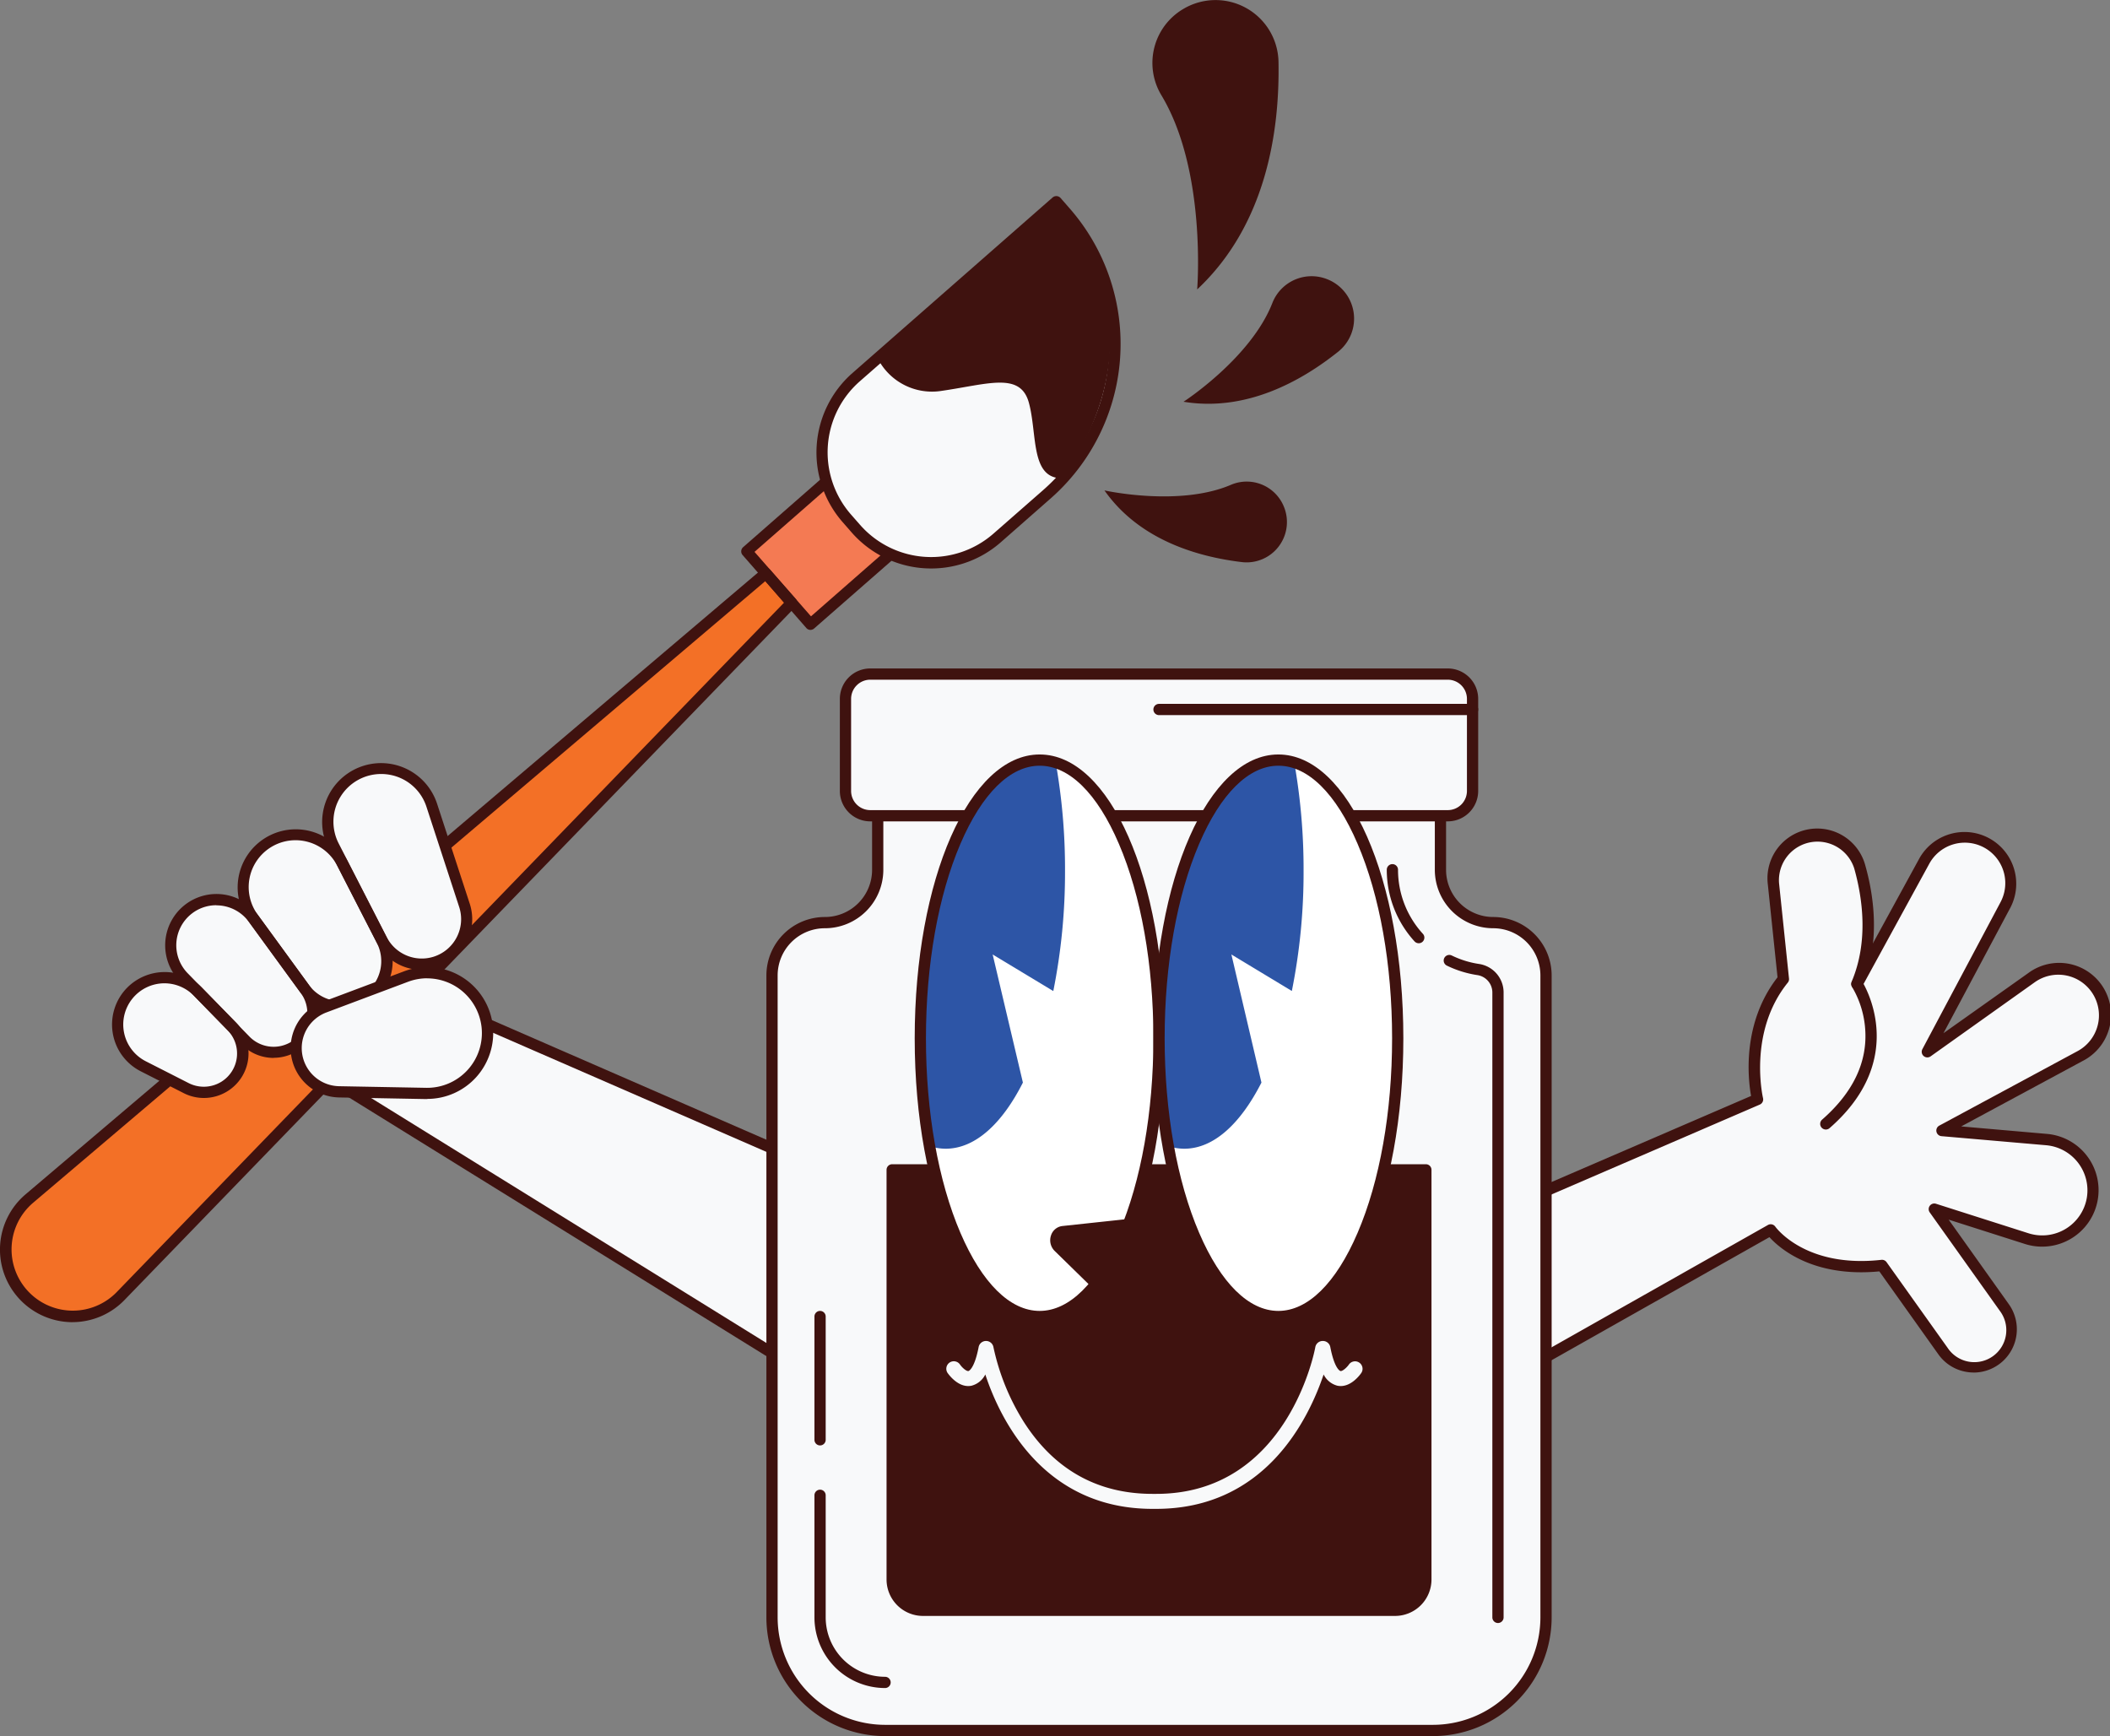 <svg xmlns="http://www.w3.org/2000/svg" viewBox="0 0 562.99 463.25"><rect x="0" y="0" width="562.99" height="463.25" fill="#808080" stroke="none"/><defs><style>.a{fill:#f8f9fa;}.b{fill:#3f120f;}.c{fill:#f37026;}.d{fill:#f47a53;}.e{fill:#fff;}.f{fill:#2d55a6;}</style></defs><path class="a" d="M625,628l62.74-35.45s8.43,11.85,29.69,9.47l16.26,22.85a10,10,0,0,0,14,2.36h0a10,10,0,0,0,2.36-14L731.42,587l24.67,7.87a13.57,13.57,0,0,0,17.51-10.68h0a13.56,13.56,0,0,0-12.21-15.77l-27.92-2.43,36.84-19.84a12.34,12.34,0,0,0,4.21-18h0a12.35,12.35,0,0,0-17.21-2.9l-27.75,19.75,20.9-39.3A12.3,12.3,0,0,0,745,488.78h0a12.3,12.3,0,0,0-16.15,5.16l-18,32.92h0c4.74-11.18,3-23.11.75-31.25a11.73,11.73,0,0,0-13.31-8.32h0a11.78,11.78,0,0,0-9.73,12.83l2.65,25.42c-11.29,14-6.9,32.1-6.9,32.1l-81.1,35Z" transform="translate(-215.31 -264.31)"/><path class="b" d="M603.12,594.14a1.5,1.5,0,0,1-.59-2.88l80-34.51c-.79-4.4-2.54-19.33,7.06-31.66L687,500.28a13.28,13.28,0,0,1,26-5.08c2.3,8.14,4,20.14-.52,31.54,2.09,3.76,10.44,21.64-9,38.59a1.5,1.5,0,1,1-2-2.26c8.31-7.27,12.18-15.44,11.49-24.29a25.54,25.54,0,0,0-3.48-11.09,1.48,1.48,0,0,1-.13-1.41c4.58-10.81,2.9-22.42.69-30.26A10.29,10.29,0,0,0,690,500l2.65,25.41a1.46,1.46,0,0,1-.32,1.1c-10.68,13.22-6.65,30.64-6.61,30.81a1.5,1.5,0,0,1-.86,1.73l-81.1,35A1.61,1.61,0,0,1,603.12,594.14Z" transform="translate(-215.31 -264.31)"/><path class="b" d="M741.93,630.55a11.65,11.65,0,0,1-1.94-.17,11.48,11.48,0,0,1-7.49-4.69l-15.75-22.13c-17.75,1.7-26.65-6.19-29.32-9.13l-61.65,34.83a1.5,1.5,0,0,1-1.47-2.61L687,591.2a1.5,1.5,0,0,1,2,.43c.33.45,8.28,11.09,28.3,8.85a1.49,1.49,0,0,1,1.39.63L735,624a8.54,8.54,0,1,0,13.91-9.9L730.2,587.82a1.5,1.5,0,0,1,1.68-2.3l24.67,7.87a12.07,12.07,0,0,0,15.57-9.49,12.08,12.08,0,0,0-10.86-14l-27.92-2.42a1.5,1.5,0,0,1-.58-2.82l36.84-19.85a10.84,10.84,0,1,0-11.42-18.37l-27.75,19.75a1.5,1.5,0,0,1-2.19-1.93l20.89-39.29a10.8,10.8,0,0,0-19-10.27l-18,32.92a1.5,1.5,0,0,1-2.64-1.44l18-32.92a13.81,13.81,0,0,1,24.3,13.11L733.87,540,756.44,524A13.84,13.84,0,1,1,771,547.42L738.6,564.88l22.92,2a15.07,15.07,0,1,1-5.88,29.38l-20.39-6.51,16.06,22.57a11.55,11.55,0,0,1-9.38,18.24Z" transform="translate(-215.31 -264.31)"/><polygon class="a" points="220.19 312.6 83.93 253.22 75.04 279.9 227.75 374.51 220.19 312.6"/><path class="b" d="M443.06,640.32a1.5,1.5,0,0,1-.79-.22l-152.7-94.62a1.51,1.51,0,0,1-.64-1.75l8.89-26.67a1.52,1.52,0,0,1,.82-.9,1.5,1.5,0,0,1,1.21,0L436.1,575.53a1.51,1.51,0,0,1,.89,1.19l7.56,61.92a1.51,1.51,0,0,1-1.49,1.68Zm-150.9-96.76,149,92.34-7.07-58-134-58.38Z" transform="translate(-215.31 -264.31)"/><path class="c" d="M426.54,425.16l-179,185a17.86,17.86,0,0,1-26.25-.65h0a17.85,17.85,0,0,1,1.87-25.37L419.64,417.29Z" transform="translate(-215.31 -264.31)"/><rect class="d" x="422.48" y="393.87" width="25.87" height="32.9" transform="translate(198.38 743.9) rotate(-131.22)"/><path class="b" d="M234.66,617.11h-.48a19.4,19.4,0,0,1-14.07-6.6,19.34,19.34,0,0,1,2-27.49L418.67,416.14a1.5,1.5,0,0,1,2.1.16l6.9,7.87a1.51,1.51,0,0,1-.05,2l-179.06,185A19.39,19.39,0,0,1,234.66,617.11ZM419.49,419.39,224.08,585.31a16.34,16.34,0,1,0,22.33,23.82l178.09-184Z" transform="translate(-215.31 -264.31)"/><path class="b" d="M431.56,432.39h-.1a1.45,1.45,0,0,1-1-.5l-17-19.46a1.49,1.49,0,0,1,.14-2.12l24.74-21.68a1.45,1.45,0,0,1,1.09-.36,1.47,1.47,0,0,1,1,.5l17,19.46a1.49,1.49,0,0,1-.14,2.12L432.55,432A1.52,1.52,0,0,1,431.56,432.39Zm-14.93-20.82,15.07,17.2,22.49-19.7-15.07-17.2Z" transform="translate(-215.31 -264.31)"/><path class="a" d="M331.21,521.11h0a12,12,0,0,1-14.09-6l-12.83-25a14.24,14.24,0,0,1,7.16-19.62h0a14.23,14.23,0,0,1,19,8.71l8.73,26.72A12,12,0,0,1,331.21,521.11Z" transform="translate(-215.31 -264.31)"/><path class="a" d="M296.48,528,282.87,509.3a14,14,0,0,1,5.33-20.9h0a14,14,0,0,1,18.45,6.26l10.54,20.56a12.2,12.2,0,0,1-3.07,15h0A12.2,12.2,0,0,1,296.48,528Z" transform="translate(-215.31 -264.31)"/><path class="a" d="M280.79,541.92l-16.44-16.85A12.19,12.19,0,0,1,265.51,507h0a12.19,12.19,0,0,1,17.42,2.38l13.87,19A10.51,10.51,0,0,1,293,544h0A10.49,10.49,0,0,1,280.79,541.92Z" transform="translate(-215.31 -264.31)"/><path class="a" d="M275.21,554.22h0a10.37,10.37,0,0,0,1.93-16l-9-9.22a12.5,12.5,0,0,0-17.82-.07h0a12.49,12.49,0,0,0,3.21,19.94L265,554.67A10.37,10.37,0,0,0,275.21,554.22Z" transform="translate(-215.31 -264.31)"/><path class="b" d="M327.8,523.11a13.5,13.5,0,0,1-12-7.34l-12.83-25a15.72,15.72,0,1,1,28.94-12.06l8.73,26.72a13.5,13.5,0,0,1-9,17.14A13.71,13.71,0,0,1,327.8,523.11ZM317,470.84a12.73,12.73,0,0,0-11.32,18.54l12.82,25a10.52,10.52,0,0,0,12.33,5.27h0a10.5,10.5,0,0,0,7-13.32l-8.73-26.73a12.66,12.66,0,0,0-6.8-7.62A12.83,12.83,0,0,0,317,470.84Z" transform="translate(-215.31 -264.31)"/><path class="b" d="M306.38,534.49a14.52,14.52,0,0,1-1.74-.11,13.61,13.61,0,0,1-9.37-5.52h0l-13.61-18.68A15.5,15.5,0,1,1,308,494l10.55,20.56a13.71,13.71,0,0,1-12.15,20Zm-8.69-7.4a10.7,10.7,0,0,0,18.17-11.18l-10.55-20.56a12.5,12.5,0,1,0-21.22,13.06Z" transform="translate(-215.31 -264.31)"/><path class="b" d="M288.3,546.6a12,12,0,0,1-8.58-3.63l-16.45-16.85a13.71,13.71,0,0,1,1.31-20.31,13.7,13.7,0,0,1,19.56,2.68l13.87,19a12,12,0,0,1-9.71,19.08ZM273,505.86a10.6,10.6,0,0,0-6.6,2.3,10.69,10.69,0,0,0-1,15.86l16.44,16.86h0a9,9,0,0,0,13.72-11.59l-13.86-19a10.7,10.7,0,0,0-8.68-4.4Z" transform="translate(-215.31 -264.31)"/><path class="b" d="M269.71,557.29a11.84,11.84,0,0,1-5.38-1.29l-11.47-5.83a14,14,0,0,1-3.59-22.34,14.1,14.1,0,0,1,10-4.14,13.91,13.91,0,0,1,10,4.23l9,9.21A11.87,11.87,0,0,1,276,555.49l-.79-1.27.79,1.27A11.91,11.91,0,0,1,269.71,557.29Zm-10.51-30.6a11,11,0,0,0-5,20.8l11.47,5.84a8.92,8.92,0,0,0,8.72-.38h0a8.87,8.87,0,0,0,1.65-13.72l-9-9.22a11,11,0,0,0-7.82-3.32Z" transform="translate(-215.31 -264.31)"/><path class="a" d="M345.31,538.2h0A16.11,16.11,0,0,1,329,556.08l-23.23-.43a11.68,11.68,0,0,1-11.42-10.81h0a11.67,11.67,0,0,1,7.54-11.78l21.74-8.17A16.12,16.12,0,0,1,345.31,538.2Z" transform="translate(-215.31 -264.31)"/><path class="b" d="M329.3,557.58H329l-23.23-.43a13.17,13.17,0,0,1-4.39-25.49l21.75-8.17A17.61,17.61,0,0,1,346.8,538h0a17.6,17.6,0,0,1-17.5,19.54Zm0-32.23a14.67,14.67,0,0,0-5.16.95l-21.75,8.17a10.17,10.17,0,0,0,3.39,19.68l23.23.43a14.61,14.61,0,0,0,14.79-16.21h0a14.64,14.64,0,0,0-14.5-13Z" transform="translate(-215.31 -264.31)"/><path class="a" d="M477.39,322.95h3.66a26.7,26.7,0,0,1,26.7,26.7v71a0,0,0,0,1,0,0h-3.66a53.4,53.4,0,0,1-53.4-53.4V349.65a26.7,26.7,0,0,1,26.7-26.7Z" transform="translate(300.04 712.94) rotate(-131.22)"/><path class="b" d="M463.79,416a28.16,28.16,0,0,1-21.23-9.6l-2.41-2.76a28.21,28.21,0,0,1,2.62-39.8L496.17,317a1.52,1.52,0,0,1,2.12.14l2.41,2.76a54.89,54.89,0,0,1-5.12,77.47L482.35,409A28.11,28.11,0,0,1,463.79,416ZM497,320.26l-52.27,45.79a25.2,25.2,0,0,0-2.35,35.56h0l2.42,2.76a25.23,25.23,0,0,0,35.56,2.35l13.23-11.59a51.9,51.9,0,0,0,4.84-73.24Z" transform="translate(-215.31 -264.31)"/><path class="b" d="M449.48,359.91a16.27,16.27,0,0,0,17.19,8.68c12.37-1.8,20.92-5.07,23.17,3.2s.41,19.86,8.53,20.14c0,0,30.41-35.82-1.21-73.79Z" transform="translate(-215.31 -264.31)"/><path class="a" d="M599.65,496.41V472.53H449.46v23.88a14.08,14.08,0,0,1-14.08,14.08h0a14.08,14.08,0,0,0-14.08,14.08V695.89a30.16,30.16,0,0,0,30.16,30.17H597.65a30.17,30.17,0,0,0,30.17-30.17V524.57a14.08,14.08,0,0,0-14.08-14.08h0A14.08,14.08,0,0,1,599.65,496.41Z" transform="translate(-215.31 -264.31)"/><path class="b" d="M597.65,727.56H451.46a31.69,31.69,0,0,1-31.66-31.67V524.57A15.6,15.6,0,0,1,435.38,509,12.59,12.59,0,0,0,448,496.41V472.53a1.5,1.5,0,0,1,1.5-1.5H599.65a1.5,1.5,0,0,1,1.5,1.5v23.88A12.6,12.6,0,0,0,613.74,509a15.6,15.6,0,0,1,15.58,15.58V695.89A31.7,31.7,0,0,1,597.65,727.56ZM451,474v22.38A15.6,15.6,0,0,1,435.38,512a12.6,12.6,0,0,0-12.58,12.58V695.89a28.7,28.7,0,0,0,28.66,28.67H597.65a28.7,28.7,0,0,0,28.67-28.67V524.57A12.6,12.6,0,0,0,613.74,512a15.6,15.6,0,0,1-15.59-15.58V474Z" transform="translate(-215.31 -264.31)"/><path class="b" d="M434.12,650a1.5,1.5,0,0,1-1.5-1.5V615.61a1.5,1.5,0,0,1,3,0v32.85A1.5,1.5,0,0,1,434.12,650Z" transform="translate(-215.31 -264.31)"/><path class="b" d="M451.46,714.74a18.87,18.87,0,0,1-18.84-18.85V663.31a1.5,1.5,0,0,1,3,0v32.58a15.87,15.87,0,0,0,15.84,15.85,1.5,1.5,0,1,1,0,3Z" transform="translate(-215.31 -264.31)"/><path class="b" d="M615,697.39a1.5,1.5,0,0,1-1.5-1.5V529.1a4.7,4.7,0,0,0-4.08-4.61,28.2,28.2,0,0,1-8.06-2.52,1.5,1.5,0,0,1,1.31-2.7,25,25,0,0,0,7.2,2.25,7.69,7.69,0,0,1,6.63,7.58V695.89A1.5,1.5,0,0,1,615,697.39Z" transform="translate(-215.31 -264.31)"/><path class="b" d="M593.86,516a1.51,1.51,0,0,1-1.11-.48,28.36,28.36,0,0,1-7.42-19.13,1.5,1.5,0,1,1,3,0,25.31,25.31,0,0,0,6.64,17.1,1.5,1.5,0,0,1-.1,2.12A1.46,1.46,0,0,1,593.86,516Z" transform="translate(-215.31 -264.31)"/><rect class="a" x="225.58" y="179.87" width="167.33" height="37.8" rx="6.61"/><path class="b" d="M601.61,483.48H447.51a8.12,8.12,0,0,1-8.11-8.12V450.8a8.12,8.12,0,0,1,8.11-8.12h154.1a8.12,8.12,0,0,1,8.11,8.12v24.56A8.12,8.12,0,0,1,601.61,483.48Zm-154.1-37.8a5.12,5.12,0,0,0-5.11,5.12v24.56a5.12,5.12,0,0,0,5.11,5.12h154.1a5.12,5.12,0,0,0,5.11-5.12V450.8a5.12,5.12,0,0,0-5.11-5.12Z" transform="translate(-215.31 -264.31)"/><path class="b" d="M453.36,576.47v109.3a8.22,8.22,0,0,0,8.22,8.23h126a8.22,8.22,0,0,0,8.23-8.23V576.47Z" transform="translate(-215.31 -264.31)"/><path class="b" d="M587.53,695.5H461.58a9.73,9.73,0,0,1-9.72-9.73V576.47a1.5,1.5,0,0,1,1.5-1.5h142.4a1.5,1.5,0,0,1,1.5,1.5v109.3A9.73,9.73,0,0,1,587.53,695.5ZM454.86,578v107.8a6.73,6.73,0,0,0,6.72,6.73h126a6.74,6.74,0,0,0,6.73-6.73V578Z" transform="translate(-215.31 -264.31)"/><path class="b" d="M608.22,455.13H524.56a1.5,1.5,0,0,1,0-3h83.66a1.5,1.5,0,0,1,0,3Z" transform="translate(-215.31 -264.31)"/><ellipse class="e" cx="277.4" cy="277.06" rx="31.85" ry="74.24"/><path class="f" d="M480.17,519l16.18,9.76a160.91,160.91,0,0,0,3.13-32.15A162.7,162.7,0,0,0,497,467.82a14.26,14.26,0,0,0-4.29-.69c-17.58,0-31.84,33.24-31.84,74.24a162.7,162.7,0,0,0,2.48,28.77,14.25,14.25,0,0,0,4.28.69c7.86,0,15.05-6.65,20.61-17.65Z" transform="translate(-215.31 -264.31)"/><path class="b" d="M492.71,617.11c-18.7,0-33.34-33.27-33.34-75.74s14.64-75.74,33.34-75.74,33.35,33.27,33.35,75.74S511.41,617.11,492.71,617.11Zm0-148.48c-7.87,0-15.37,7.4-21.14,20.84-5.93,13.84-9.2,32.27-9.2,51.9s3.27,38.07,9.2,51.91c5.77,13.43,13.27,20.83,21.14,20.83s15.38-7.4,21.14-20.83c5.94-13.84,9.21-32.28,9.21-51.91s-3.27-38.06-9.21-51.9C508.09,476,500.58,468.63,492.71,468.63Z" transform="translate(-215.31 -264.31)"/><ellipse class="e" cx="341.09" cy="277.06" rx="31.85" ry="74.24"/><path class="f" d="M543.87,519,560,528.74a160.18,160.18,0,0,0,3.13-32.15,162.7,162.7,0,0,0-2.48-28.77,14.26,14.26,0,0,0-4.29-.69c-17.58,0-31.84,33.24-31.84,74.24A162.7,162.7,0,0,0,527,570.14a14.26,14.26,0,0,0,4.29.69c7.85,0,15-6.65,20.6-17.65Z" transform="translate(-215.31 -264.31)"/><path class="b" d="M556.4,617.11c-18.69,0-33.34-33.27-33.34-75.74s14.65-75.74,33.34-75.74,33.35,33.27,33.35,75.74S575.1,617.11,556.4,617.11Zm0-148.48c-7.86,0-15.37,7.4-21.13,20.84-5.94,13.84-9.21,32.27-9.21,51.9s3.27,38.07,9.21,51.91c5.76,13.43,13.27,20.83,21.13,20.83s15.38-7.4,21.14-20.83c5.94-13.84,9.21-32.28,9.21-51.91s-3.27-38.06-9.21-51.9C571.78,476,564.27,468.63,556.4,468.63Z" transform="translate(-215.31 -264.31)"/><path class="a" d="M523.8,666.93h-1c-29.1,0-40.65-23.92-44.59-35.86a5.72,5.72,0,0,1-3.68,3c-3.46.71-6.09-3-6.38-3.4a2,2,0,1,1,3.31-2.25c.6.87,1.74,1.84,2.26,1.73,0,0,1.55-.39,2.71-6.4a2,2,0,0,1,2-1.62h0a2,2,0,0,1,1.95,1.65,61.64,61.64,0,0,0,8,19.79c8.15,12.85,19.74,19.36,34.45,19.36h1c35.24,0,42.37-38.75,42.43-39.15a2,2,0,0,1,2-1.65h0a2,2,0,0,1,2,1.62c1.16,6,2.69,6.4,2.71,6.4.49.11,1.65-.86,2.26-1.74a2,2,0,0,1,3.3,2.26c-.29.42-2.92,4.11-6.37,3.4a5.72,5.72,0,0,1-3.68-3C564.44,643,552.9,666.93,523.8,666.93Z" transform="translate(-215.31 -264.31)"/><path class="b" d="M514.4,613.36,497.68,597a2.39,2.39,0,0,1,1.2-4l25.68-2.76Z" transform="translate(-215.31 -264.31)"/><path class="b" d="M514.4,614.86a1.48,1.48,0,0,1-1-.43l-16.71-16.35a4,4,0,0,1-.94-4.14,3.62,3.62,0,0,1,3-2.48l25.69-2.76a1.49,1.49,0,0,1,1.53,2.09L515.77,614a1.47,1.47,0,0,1-1.09.87A1.33,1.33,0,0,1,514.4,614.86Zm7.75-22.9L499,594.44a.66.66,0,0,0-.51.48,1,1,0,0,0,.2,1l15.16,14.84Z" transform="translate(-215.31 -264.31)"/><path class="b" d="M534.74,341.54s2.6-31.77-9.61-51.92a16.7,16.7,0,0,1,5.81-22.86h0a16.8,16.8,0,0,1,25.5,14C556.79,299.68,553,324.44,534.74,341.54Z" transform="translate(-215.31 -264.31)"/><path class="b" d="M531.1,371.51s18-11.65,23.73-26.42a11.24,11.24,0,0,1,14.57-6.29h0a11.3,11.3,0,0,1,3,19.33C562.46,366.08,547.73,374.25,531.1,371.51Z" transform="translate(-215.31 -264.31)"/><path class="b" d="M510,395.17s19.94,4.45,33.81-1.52a10.7,10.7,0,0,1,14,5.7h0a10.76,10.76,0,0,1-11.13,14.95C534.62,412.86,519.22,408.29,510,395.17Z" transform="translate(-215.31 -264.31)"/></svg>